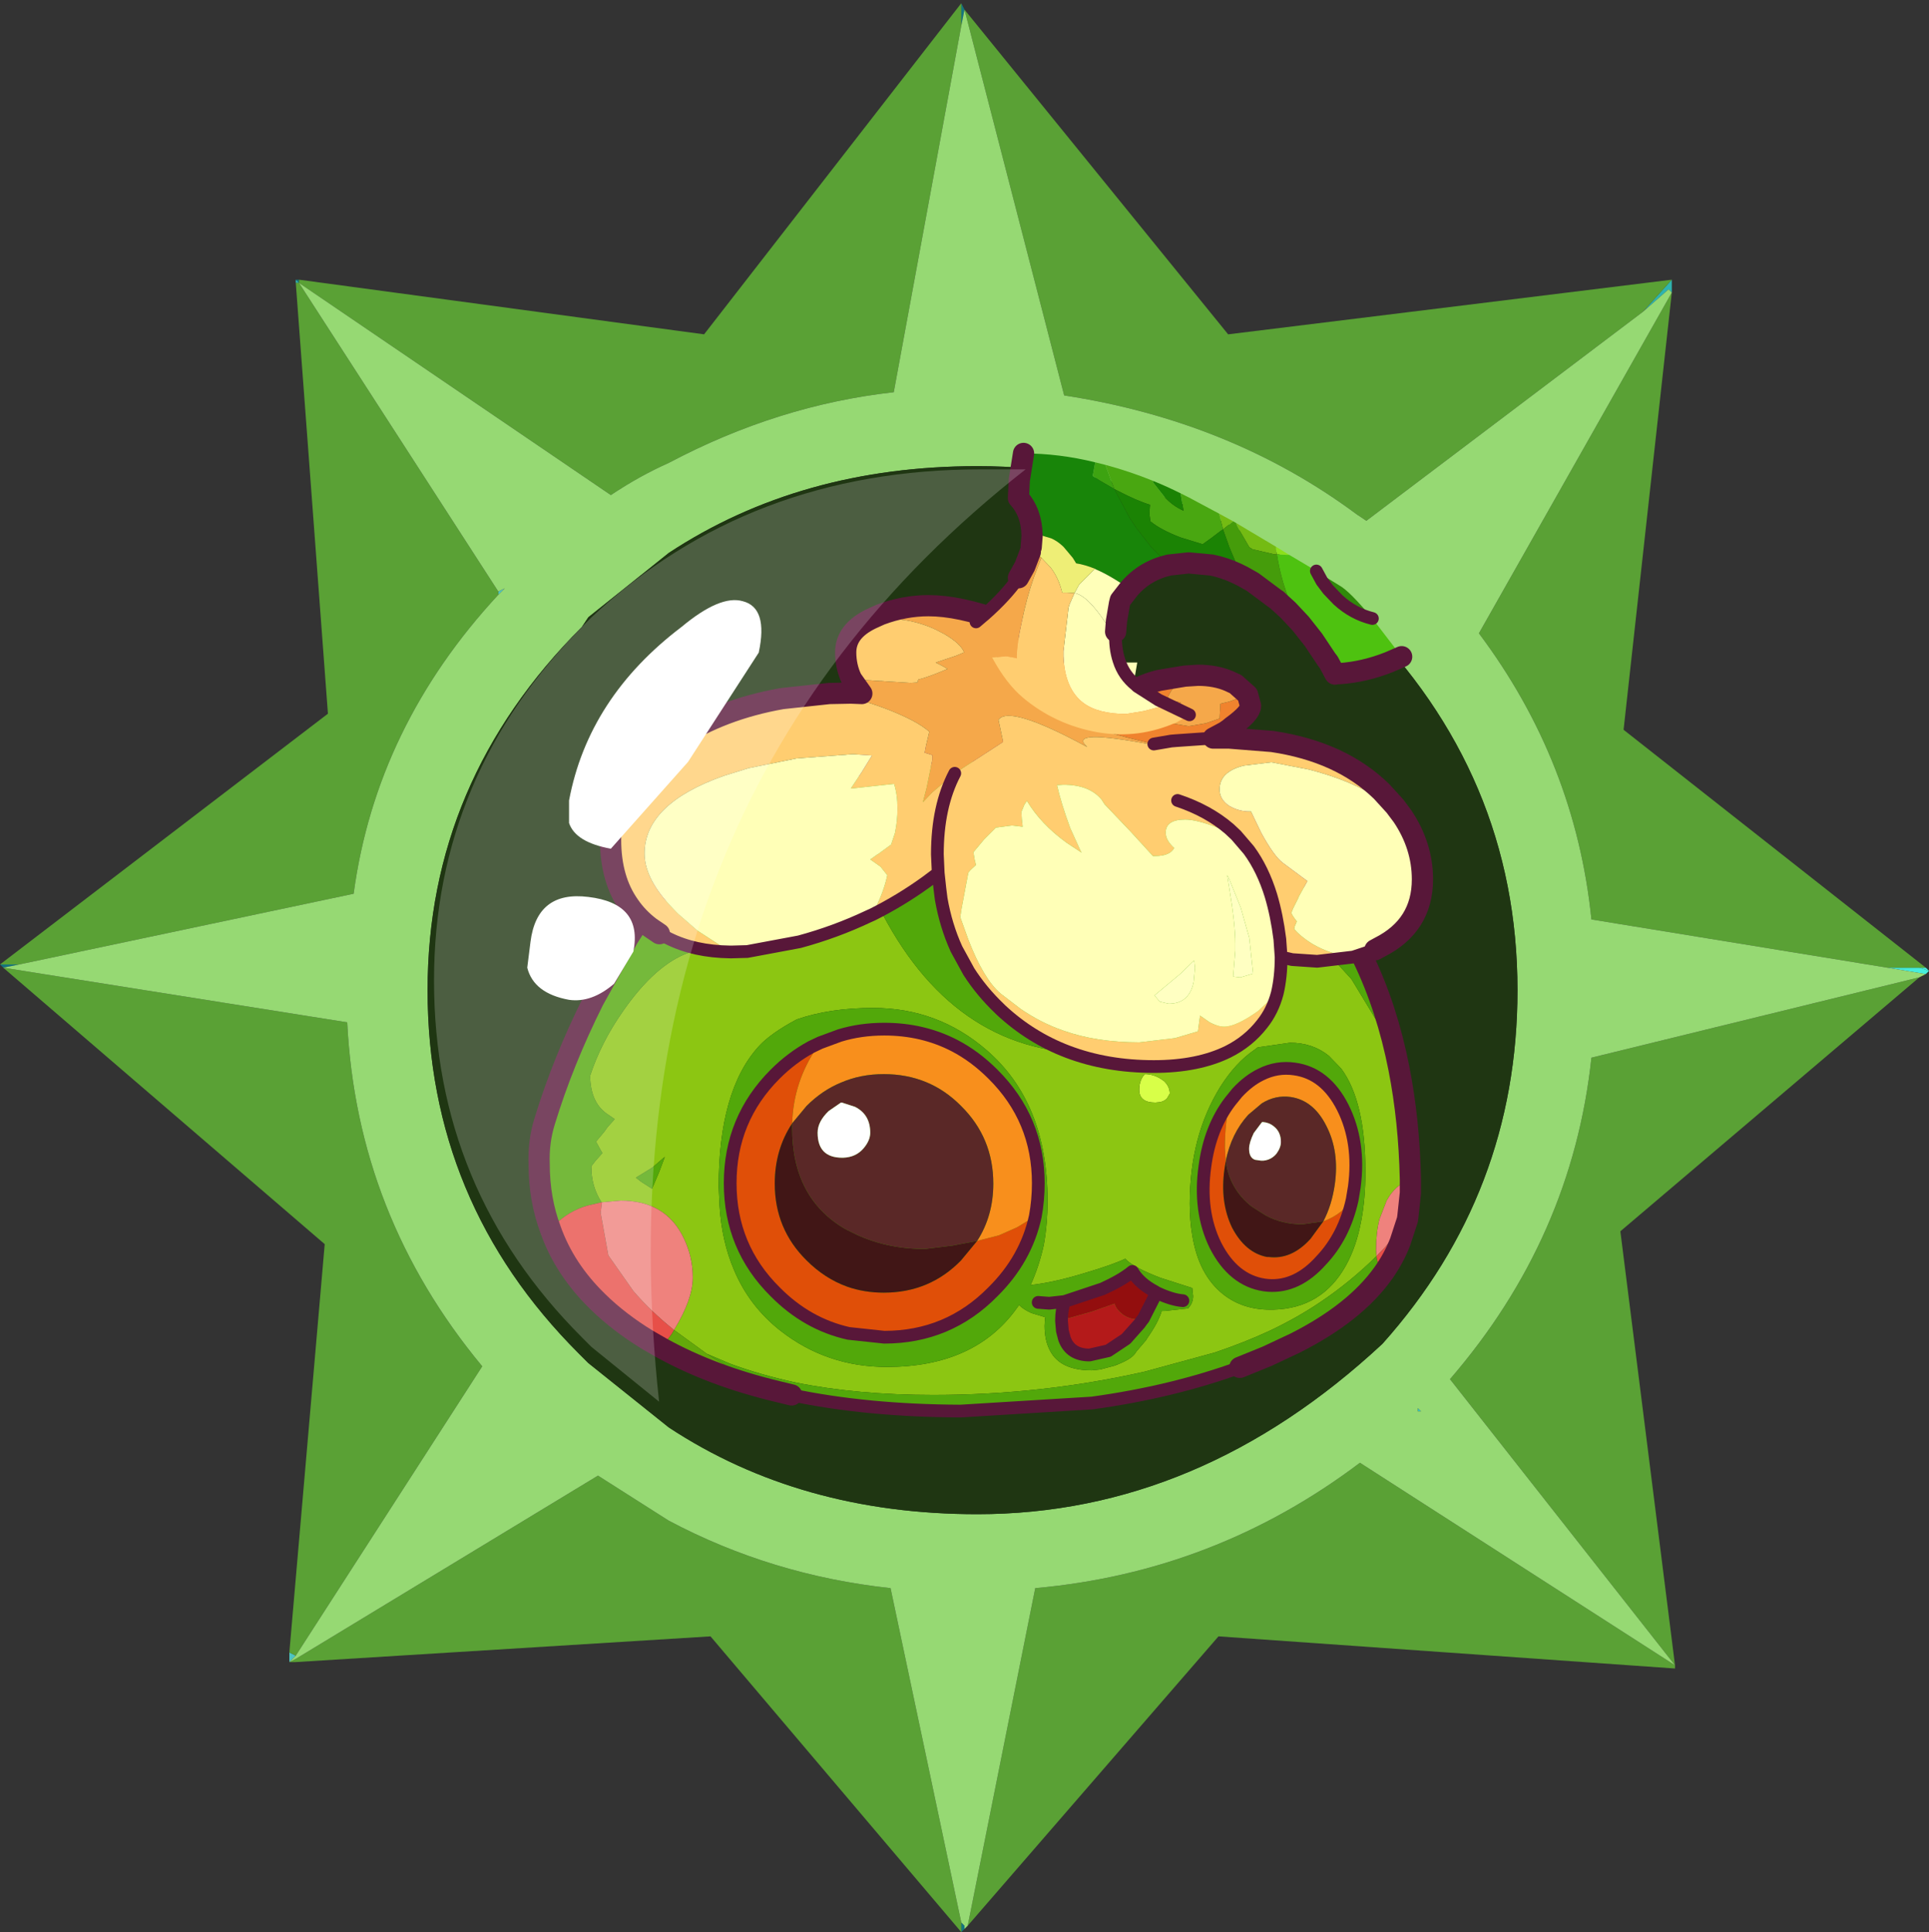 <?xml version="1.0" encoding="UTF-8" standalone="no"?>
<svg xmlns:ffdec="https://www.free-decompiler.com/flash" xmlns:xlink="http://www.w3.org/1999/xlink" ffdec:objectType="frame" height="30.05px" width="30.0px" xmlns="http://www.w3.org/2000/svg">
  <rect width="100%" height="100%" fill="#333333" stroke="none"/>
  <g transform="matrix(1.0, 0.0, 0.0, 1.0, 0.0, 0.0)">
    <use ffdec:characterId="1" height="30.0" transform="matrix(1.0, 0.0, 0.0, 1.0, 0.0, 0.0)" width="30.0" xlink:href="#shape0"/>
    <use ffdec:characterId="10" height="30.0" transform="matrix(1.0, 0.0, 0.0, 1.0, 0.0, 0.05)" width="30.0" xlink:href="#sprite0"/>
  </g>
  <defs>
    <g id="shape0" transform="matrix(1.0, 0.0, 0.0, 1.0, 0.0, 0.0)">
      <path d="M0.0 0.0 L30.0 0.0 30.0 30.0 0.0 30.0 0.0 0.0" fill="#33cc66" fill-opacity="0.0" fill-rule="evenodd" stroke="none"/>
    </g>
    <g id="sprite0" transform="matrix(1.0, 0.0, 0.0, 1.0, 0.0, 0.0)">
      <use ffdec:characterId="2" height="30.0" transform="matrix(1.0, 0.0, 0.0, 1.0, 0.0, 0.0)" width="30.0" xlink:href="#shape1"/>
      <use ffdec:characterId="3" height="79.85" transform="matrix(0.132, 0.0, 0.0, 0.132, 8.22, 11.455)" width="105.15" xlink:href="#shape2"/>
      <use ffdec:characterId="4" height="37.8" transform="matrix(0.132, 0.0, 0.0, 0.132, 11.257, 15.857)" width="37.8" xlink:href="#shape3"/>
      <use ffdec:characterId="5" height="27.05" transform="matrix(0.132, 0.0, 0.0, 0.132, 18.614, 16.47)" width="19.5" xlink:href="#shape4"/>
      <use ffdec:characterId="6" height="11.35" transform="matrix(0.132, 0.0, 0.0, 0.132, 16.047, 19.625)" width="18.55" xlink:href="#shape5"/>
      <use ffdec:characterId="7" height="56.3" transform="matrix(0.132, 0.0, 0.0, 0.132, 9.331, 9.205)" width="98.15" xlink:href="#shape6"/>
      <use ffdec:characterId="8" height="34.35" transform="matrix(0.132, 0.0, 0.0, 0.132, 15.08, 6.837)" width="52.15" xlink:href="#shape7"/>
      <use ffdec:characterId="9" height="14.5" transform="matrix(1.0, 0.0, 0.0, 1.0, 6.75, 7.25)" width="9.2" xlink:href="#shape8"/>
    </g>
    <g id="shape1" transform="matrix(1.0, 0.0, 0.0, 1.0, 0.0, 0.0)">
      <path d="M26.0 4.5 L25.95 4.45 25.55 4.8 26.0 4.3 26.0 4.5 M29.95 15.0 L30.0 15.05 29.85 15.0 29.95 15.0" fill="url(#gradient0)" fill-rule="evenodd" stroke="none"/>
      <path d="M29.95 15.1 L29.35 15.0 29.85 15.0 30.0 15.05 29.95 15.1" fill="url(#gradient1)" fill-rule="evenodd" stroke="none"/>
      <path d="M14.95 29.85 L15.0 29.9 15.0 29.95 14.95 30.0 14.95 29.85 M22.05 21.9 L22.05 21.85 22.1 21.9 22.05 21.9" fill="url(#gradient2)" fill-rule="evenodd" stroke="none"/>
      <path d="M15.0 0.1 L14.95 0.35 14.95 0.0 15.0 0.1" fill="url(#gradient3)" fill-rule="evenodd" stroke="none"/>
      <path d="M4.65 4.3 L4.65 4.35 4.6 4.3 4.65 4.3" fill="url(#gradient4)" fill-rule="evenodd" stroke="none"/>
      <path d="M4.6 4.3 L4.65 4.35 4.6 4.35 4.6 4.3" fill="url(#gradient5)" fill-rule="evenodd" stroke="none"/>
      <path d="M7.75 9.15 L7.85 9.1 7.75 9.2 7.75 9.15 M4.6 25.7 L4.5 25.8 4.5 25.65 4.6 25.7" fill="#4dc4c2" fill-rule="evenodd" stroke="none"/>
      <path d="M0.3 14.95 L0.05 15.0 0.0 14.95 0.3 14.95" fill="url(#gradient6)" fill-rule="evenodd" stroke="none"/>
      <path d="M26.0 4.3 L25.55 4.8 21.25 8.05 21.1 7.95 Q19.15 6.5 16.55 6.1 L15.0 0.1 19.1 5.15 26.0 4.3 M14.95 0.35 L13.9 6.05 Q12.1 6.25 10.4 7.15 9.95 7.35 9.5 7.65 L4.65 4.35 7.75 9.15 7.75 9.2 Q5.85 11.25 5.5 13.85 L0.3 14.95 0.0 14.95 5.1 11.05 4.6 4.35 4.65 4.35 4.65 4.3 10.95 5.15 14.95 0.0 14.95 0.35 M0.05 15.0 L5.4 15.85 Q5.55 18.85 7.5 21.2 L4.6 25.7 4.5 25.65 5.05 19.3 0.05 15.0 M4.5 25.8 L4.6 25.75 9.3 22.9 10.4 23.6 Q12.0 24.45 13.85 24.65 L14.95 29.85 14.95 30.0 11.05 25.4 4.6 25.8 4.5 25.8 M15.05 29.9 L16.1 24.65 Q18.9 24.4 21.15 22.7 L26.05 25.85 22.55 21.4 Q24.45 19.2 24.75 16.4 L29.85 15.15 25.2 19.1 26.05 25.85 26.05 25.9 18.95 25.4 15.05 29.9 M29.35 15.0 L24.75 14.25 Q24.5 11.8 23.0 9.8 L26.0 4.5 25.25 11.3 29.95 15.0 29.85 15.0 29.35 15.0" fill="#5aa135" fill-rule="evenodd" stroke="none"/>
      <path d="M25.55 4.8 L25.95 4.45 26.0 4.5 23.0 9.8 Q24.5 11.8 24.75 14.25 L29.35 15.0 29.95 15.1 29.85 15.15 24.75 16.4 Q24.45 19.2 22.55 21.4 L26.05 25.85 21.15 22.7 Q18.9 24.4 16.1 24.65 L15.05 29.9 15.0 29.95 15.0 29.9 14.95 29.85 13.85 24.65 Q12.0 24.45 10.4 23.6 L9.3 22.9 4.6 25.75 4.5 25.8 4.6 25.7 7.5 21.2 Q5.55 18.85 5.4 15.85 L0.05 15.0 0.3 14.95 5.5 13.85 Q5.85 11.25 7.75 9.2 L7.85 9.1 7.75 9.15 4.65 4.35 9.5 7.65 Q9.95 7.35 10.4 7.15 12.1 6.25 13.9 6.05 L14.95 0.35 15.0 0.1 16.55 6.1 Q19.15 6.5 21.1 7.95 L21.25 8.05 25.55 4.8 M22.05 21.9 L22.1 21.9 22.05 21.85 22.05 21.9 M23.6 15.35 Q23.6 12.0 21.15 9.55 18.6 7.2 15.2 7.2 12.45 7.2 10.4 8.55 L9.15 9.55 9.05 9.7 Q6.65 12.1 6.65 15.35 6.65 18.65 9.0 21.0 L9.15 21.15 10.4 22.15 Q12.45 23.5 15.2 23.5 18.65 23.5 21.5 20.85 23.6 18.5 23.6 15.35" fill="#96d973" fill-rule="evenodd" stroke="none"/>
      <path d="M23.6 15.35 Q23.6 18.5 21.5 20.85 18.65 23.5 15.2 23.5 12.45 23.5 10.4 22.15 L9.15 21.15 9.0 21.0 Q6.65 18.65 6.65 15.35 6.65 12.1 9.05 9.7 L9.15 9.55 10.4 8.55 Q12.45 7.2 15.2 7.2 18.6 7.2 21.15 9.55 23.6 12.0 23.6 15.35" fill="#1f3612" fill-rule="evenodd" stroke="none"/>
    </g>
    <linearGradient gradientTransform="matrix(0.005, 0.0, 0.0, 0.006, 25.8, 9.55)" gradientUnits="userSpaceOnUse" id="gradient0" spreadMethod="pad" x1="-819.2" x2="819.2">
      <stop offset="0.0" stop-color="#14737c"/>
      <stop offset="1.0" stop-color="#48f2e0"/>
    </linearGradient>
    <linearGradient gradientTransform="matrix(0.005, 0.0, 0.0, 0.007, 26.05, 20.35)" gradientUnits="userSpaceOnUse" id="gradient1" spreadMethod="pad" x1="-819.2" x2="819.2">
      <stop offset="0.0" stop-color="#14737c"/>
      <stop offset="1.0" stop-color="#48f2e0"/>
    </linearGradient>
    <linearGradient gradientTransform="matrix(0.007, 0.0, 0.0, 0.005, 20.45, 25.9)" gradientUnits="userSpaceOnUse" id="gradient2" spreadMethod="pad" x1="-819.2" x2="819.2">
      <stop offset="0.0" stop-color="#14737c"/>
      <stop offset="1.0" stop-color="#48f2e0"/>
    </linearGradient>
    <linearGradient gradientTransform="matrix(0.007, 0.0, 0.0, 0.005, 20.45, 4.2)" gradientUnits="userSpaceOnUse" id="gradient3" spreadMethod="pad" x1="-819.2" x2="819.2">
      <stop offset="0.0" stop-color="#14737c"/>
      <stop offset="1.0" stop-color="#48f2e0"/>
    </linearGradient>
    <linearGradient gradientTransform="matrix(0.006, 0.0, 0.0, 0.005, 9.7, 4.15)" gradientUnits="userSpaceOnUse" id="gradient4" spreadMethod="pad" x1="-819.2" x2="819.2">
      <stop offset="0.0" stop-color="#14737c"/>
      <stop offset="1.0" stop-color="#48f2e0"/>
    </linearGradient>
    <linearGradient gradientTransform="matrix(0.005, 0.0, 0.0, 0.006, 4.25, 9.55)" gradientUnits="userSpaceOnUse" id="gradient5" spreadMethod="pad" x1="-819.2" x2="819.2">
      <stop offset="0.0" stop-color="#14737c"/>
      <stop offset="1.0" stop-color="#48f2e0"/>
    </linearGradient>
    <linearGradient gradientTransform="matrix(0.005, 0.0, 0.0, 0.006, 4.05, 20.25)" gradientUnits="userSpaceOnUse" id="gradient6" spreadMethod="pad" x1="-819.2" x2="819.2">
      <stop offset="0.0" stop-color="#14737c"/>
      <stop offset="1.0" stop-color="#48f2e0"/>
    </linearGradient>
    <g id="shape2" transform="matrix(1.0, 0.0, 0.0, 1.0, 52.55, 40.15)">
      <path d="M19.85 -0.5 L20.05 -0.75 Q21.0 -0.75 21.85 -0.25 L22.3 0.05 Q23.0 0.7 23.0 1.55 L22.65 2.15 Q22.3 2.45 21.85 2.55 L21.3 2.6 Q19.4 2.6 19.4 1.1 19.4 0.15 19.85 -0.5" fill="#d8ff48" fill-rule="evenodd" stroke="none"/>
      <path d="M19.85 -0.5 Q19.4 0.15 19.4 1.1 19.4 2.6 21.3 2.6 L21.85 2.55 Q22.3 2.45 22.65 2.15 L23.0 1.55 Q23.0 0.7 22.3 0.05 L21.85 -0.25 Q21.0 -0.75 20.05 -0.75 L19.85 -0.5 M-43.95 14.35 Q-45.15 12.5 -45.15 10.2 L-45.15 10.1 -44.65 9.45 -43.85 8.55 -44.0 8.3 -44.6 7.2 -43.6 6.0 -43.25 5.5 -42.4 4.55 -43.35 3.9 Q-45.25 2.55 -45.3 -0.55 -44.0 -4.5 -41.4 -8.2 -37.6 -13.65 -33.7 -15.05 L-30.15 -14.8 Q-22.75 -14.8 -15.35 -18.5 -13.05 -19.65 -11.4 -20.7 -2.7 -3.2 13.75 -3.2 18.9 -3.2 22.95 -4.3 28.8 -5.9 32.3 -9.75 35.35 -13.1 35.85 -16.8 L38.55 -15.8 Q40.25 -15.2 41.7 -14.9 L44.4 -11.95 47.55 -6.75 50.0 -1.4 Q51.2 4.7 51.35 11.65 49.55 12.3 48.55 14.15 L47.7 16.35 Q47.3 17.95 47.3 19.95 L47.35 20.7 Q44.25 23.75 40.75 26.1 38.1 27.9 34.85 29.45 31.85 30.85 28.3 32.05 L20.05 34.3 Q7.9 37.05 -4.85 37.05 -13.8 37.05 -21.0 35.6 -25.2 34.7 -28.85 33.35 L-31.55 32.2 -35.4 29.4 -35.35 29.3 Q-33.2 25.75 -33.2 23.25 L-33.2 23.15 Q-33.2 20.8 -34.25 18.6 -36.35 14.15 -41.7 14.15 L-43.9 14.35 -43.95 14.35 M33.35 -3.9 L32.95 -3.6 Q30.75 -2.1 28.95 0.75 25.35 6.55 25.35 14.5 25.35 16.5 25.65 18.25 26.4 22.9 29.3 25.2 31.6 27.0 34.8 27.0 L35.2 27.0 Q40.95 26.85 43.75 21.8 45.0 19.55 45.55 16.55 46.05 13.95 46.05 10.75 46.05 2.45 43.2 -1.4 L41.75 -2.9 Q39.85 -4.45 37.15 -4.45 L33.35 -3.9 M17.0 33.4 L17.35 33.25 Q18.7 32.65 19.05 31.95 L20.2 30.6 20.35 30.35 Q21.65 28.5 22.05 27.15 L22.4 27.15 25.2 26.85 25.2 26.8 Q25.75 26.2 25.75 25.4 L25.65 24.45 21.9 23.25 Q18.9 22.1 17.9 21.15 L17.75 21.0 Q16.3 21.7 13.1 22.65 9.35 23.8 6.6 24.1 7.6 21.9 8.15 19.4 8.6 16.95 8.6 14.15 8.6 2.65 1.45 -3.55 -4.3 -8.55 -11.95 -8.55 -17.05 -8.55 -20.95 -7.2 -24.05 -5.55 -25.45 -4.0 -30.15 1.2 -30.15 12.5 L-30.05 14.7 Q-29.8 18.9 -28.35 22.3 -26.55 26.6 -22.85 29.5 -17.4 33.75 -10.35 33.75 -0.1 33.75 4.85 27.0 L5.25 26.45 Q5.7 26.95 6.7 27.4 L8.35 27.9 8.3 28.0 8.25 28.9 Q8.25 30.65 8.9 31.85 10.1 34.15 13.8 34.15 L14.8 34.05 16.5 33.6 17.0 33.4 M-36.85 9.3 L-37.95 10.25 -39.9 11.45 -39.25 11.95 -38.0 12.75 -37.15 10.75 -36.7 9.55 -36.5 9.0 -36.85 9.3" fill="#8cc612" fill-rule="evenodd" stroke="none"/>
      <path d="M50.0 -1.4 L47.55 -6.75 44.4 -11.95 41.7 -14.9 Q40.25 -15.2 38.55 -15.8 L35.85 -16.8 Q35.35 -13.1 32.3 -9.75 28.8 -5.9 22.95 -4.3 18.9 -3.2 13.75 -3.2 -2.7 -3.2 -11.4 -20.7 -13.05 -19.65 -15.35 -18.5 -22.75 -14.8 -30.15 -14.8 L-33.7 -15.05 Q-37.6 -13.65 -41.4 -8.2 -44.0 -4.5 -45.3 -0.55 -45.25 2.55 -43.35 3.9 L-42.4 4.55 -43.25 5.5 -43.6 6.0 -44.6 7.2 -44.0 8.3 -43.85 8.55 -44.65 9.45 -45.15 10.1 -45.15 10.2 Q-45.15 12.5 -43.95 14.35 L-45.65 14.75 Q-47.85 15.4 -49.45 17.0 L-49.95 17.6 Q-51.3 14.0 -51.3 9.85 -51.4 7.2 -50.65 4.8 -48.5 -2.25 -44.9 -9.45 L-40.85 -16.75 Q-32.95 -29.45 -22.8 -34.95 L-17.15 -36.35 Q-12.1 -37.6 -2.0 -38.65 8.05 -39.7 17.4 -36.55 26.75 -33.4 30.9 -31.1 39.1 -25.6 43.45 -18.65 L45.4 -15.15 45.75 -14.45 Q48.6 -8.55 50.0 -1.4 M-31.55 32.2 L-28.85 33.35 Q-25.2 34.7 -21.0 35.6 -13.8 37.05 -4.85 37.05 7.9 37.05 20.05 34.3 L28.3 32.05 Q31.85 30.85 34.85 29.45 38.1 27.9 40.75 26.1 44.25 23.75 47.35 20.7 47.5 21.8 48.15 22.7 44.8 27.4 37.75 30.95 L34.45 32.5 31.25 33.8 Q23.3 36.7 13.85 38.0 L-1.65 38.95 Q-12.75 38.9 -21.55 37.05 L-23.2 36.65 Q-27.85 34.55 -31.55 32.2 M33.35 -3.9 L37.15 -4.45 Q39.85 -4.45 41.75 -2.9 L43.2 -1.4 Q46.05 2.45 46.05 10.75 46.05 13.95 45.55 16.55 45.0 19.55 43.75 21.8 40.95 26.85 35.2 27.0 L34.8 27.0 Q31.6 27.0 29.3 25.2 26.4 22.9 25.65 18.25 25.35 16.5 25.35 14.5 25.35 6.55 28.95 0.75 30.75 -2.1 32.95 -3.6 L33.35 -3.9 M16.5 33.6 L14.8 34.05 13.8 34.15 Q10.1 34.15 8.9 31.85 8.25 30.65 8.25 28.9 L8.3 28.0 8.35 27.9 6.7 27.4 Q5.7 26.95 5.25 26.45 L4.85 27.0 Q-0.1 33.75 -10.35 33.75 -17.4 33.75 -22.85 29.5 -26.55 26.6 -28.35 22.3 -29.8 18.9 -30.05 14.7 L-30.15 12.5 Q-30.15 1.2 -25.45 -4.0 -24.05 -5.55 -20.95 -7.2 -17.05 -8.55 -11.95 -8.55 -4.3 -8.55 1.45 -3.55 8.6 2.65 8.6 14.15 8.6 16.95 8.15 19.4 7.6 21.9 6.6 24.1 9.35 23.8 13.1 22.65 16.3 21.7 17.75 21.0 L17.9 21.15 Q18.9 22.1 21.9 23.25 L25.65 24.45 25.75 25.4 Q25.75 26.2 25.2 26.8 L25.2 26.85 22.4 27.15 22.05 27.15 Q21.65 28.5 20.35 30.35 L20.2 30.6 19.05 31.95 Q18.7 32.65 17.35 33.25 L17.0 33.4 16.7 33.5 16.5 33.6 M-36.85 9.3 L-36.5 9.0 -36.7 9.55 -37.15 10.75 -38.0 12.75 -39.25 11.95 -39.9 11.45 -37.95 10.25 -36.85 9.3" fill="#52a80a" fill-rule="evenodd" stroke="none"/>
      <path d="M-49.95 17.6 L-49.45 17.0 Q-47.85 15.4 -45.65 14.75 L-43.95 14.35 -43.9 14.35 -44.05 15.6 -43.15 20.6 -40.2 24.8 Q-38.15 27.2 -35.4 29.4 L-35.7 29.9 -36.9 31.5 -38.55 30.55 Q-41.9 28.5 -44.4 26.05 -48.3 22.25 -49.95 17.6 M47.35 20.7 L48.4 19.6 51.0 16.4 50.15 19.0 Q49.4 20.95 48.15 22.7 47.5 21.8 47.35 20.7" fill="#e74f48" fill-rule="evenodd" stroke="none"/>
      <path d="M-43.9 14.35 L-41.7 14.15 Q-36.35 14.15 -34.25 18.6 -33.2 20.8 -33.2 23.15 L-33.2 23.25 Q-33.2 25.75 -35.35 29.3 L-35.4 29.4 Q-38.15 27.2 -40.2 24.8 L-43.15 20.6 -44.05 15.6 -43.9 14.35 M47.35 20.7 L47.3 19.95 Q47.3 17.95 47.7 16.35 L48.55 14.15 Q49.55 12.3 51.35 11.65 L51.35 13.25 51.05 16.05 51.0 16.4 48.4 19.6 47.35 20.7" fill="#ef827d" fill-rule="evenodd" stroke="none"/>
      <path d="M-35.4 29.4 L-31.55 32.2 Q-27.85 34.55 -23.2 36.65 -30.95 34.8 -36.9 31.5 L-35.7 29.9 -35.4 29.4" fill="#63a80a" fill-rule="evenodd" stroke="none"/>
      <path d="M50.0 -1.4 Q48.6 -8.55 45.75 -14.45 L45.4 -15.15 43.45 -18.65 Q39.1 -25.6 30.9 -31.1 26.75 -33.4 17.4 -36.55 8.05 -39.7 -2.0 -38.65 -12.1 -37.6 -17.15 -36.35 L-22.8 -34.95 Q-32.95 -29.45 -40.85 -16.75 L-44.9 -9.45 Q-48.5 -2.25 -50.65 4.8 -51.4 7.2 -51.3 9.85 -51.3 14.0 -49.95 17.6 -48.3 22.25 -44.4 26.05 -41.9 28.5 -38.55 30.55 L-36.9 31.5 Q-30.95 34.8 -23.2 36.65 L-21.55 37.05 M51.35 11.65 Q51.2 4.7 50.0 -1.4 M51.0 16.4 L51.05 16.05 51.35 13.25 51.35 11.65 M48.15 22.7 Q49.4 20.95 50.15 19.0 L51.0 16.4 M31.25 33.8 L34.45 32.5 37.75 30.95 Q44.8 27.4 48.15 22.7" fill="none" stroke="#581739" stroke-linecap="round" stroke-linejoin="round" stroke-width="2.5"/>
      <path d="M-21.55 37.05 Q-12.75 38.9 -1.65 38.95 L13.85 38.0 Q23.3 36.7 31.25 33.8" fill="none" stroke="#581739" stroke-linecap="round" stroke-linejoin="round" stroke-width="1.5"/>
    </g>
    <g id="shape3" transform="matrix(1.0, 0.0, 0.0, 1.0, 18.9, 18.9)">
      <path d="M-7.55 -16.55 L-5.25 -17.4 Q-2.8 -18.15 0.0 -18.15 4.55 -18.15 8.3 -16.2 10.7 -14.95 12.8 -12.85 18.15 -7.55 18.15 0.0 18.15 2.0 17.8 3.9 L15.65 5.2 13.5 6.15 10.95 6.8 Q12.85 3.85 12.85 0.05 12.85 -5.35 9.05 -9.1 5.35 -12.85 -0.05 -12.85 -2.8 -12.85 -5.1 -11.85 -7.3 -10.95 -9.15 -9.1 L-10.85 -7.05 Q-10.7 -11.95 -7.9 -16.05 L-7.55 -16.55" fill="#f88f1c" fill-rule="evenodd" stroke="none"/>
      <path d="M-7.55 -16.55 L-7.9 -16.05 Q-10.7 -11.95 -10.85 -7.05 -12.9 -3.95 -12.9 0.05 -12.9 5.4 -9.15 9.1 -7.0 11.25 -4.35 12.2 -2.35 12.9 -0.05 12.9 5.35 12.9 9.05 9.1 L10.95 6.8 13.5 6.15 15.65 5.2 17.8 3.9 Q16.7 8.95 12.8 12.8 7.55 18.15 0.0 18.15 L-4.2 17.7 Q-9.1 16.6 -12.85 12.8 -18.15 7.55 -18.15 0.0 -18.15 -7.55 -12.85 -12.85 -10.9 -14.8 -8.6 -16.05 L-7.55 -16.55" fill="#e04f08" fill-rule="evenodd" stroke="none"/>
      <path d="M-10.85 -7.05 L-9.15 -9.1 Q-7.3 -10.95 -5.1 -11.85 -2.8 -12.85 -0.05 -12.85 5.35 -12.85 9.05 -9.1 12.85 -5.35 12.85 0.05 12.85 3.85 10.95 6.8 L8.05 7.35 4.8 7.75 Q0.05 7.75 -3.8 5.8 L-4.6 5.4 Q-10.85 1.75 -10.85 -6.5 L-10.85 -7.05 M-5.0 -9.5 L-5.1 -9.5 -6.55 -8.5 Q-7.85 -7.25 -7.85 -5.95 -7.85 -3.0 -4.95 -3.0 L-4.85 -3.0 Q-3.3 -3.05 -2.4 -4.15 -1.65 -5.05 -1.65 -5.95 -1.65 -8.1 -3.45 -9.0 L-5.0 -9.5" fill="#5a2827" fill-rule="evenodd" stroke="none"/>
      <path d="M-10.85 -7.05 L-10.85 -6.5 Q-10.85 1.75 -4.6 5.4 L-3.8 5.8 Q0.05 7.75 4.8 7.75 L8.05 7.35 10.95 6.8 9.05 9.1 Q5.35 12.9 -0.05 12.9 -2.35 12.9 -4.35 12.2 -7.0 11.25 -9.15 9.1 -12.9 5.4 -12.9 0.05 -12.9 -3.95 -10.85 -7.05" fill="#411616" fill-rule="evenodd" stroke="none"/>
      <path d="M-5.0 -9.5 L-3.45 -9.0 Q-1.65 -8.1 -1.65 -5.95 -1.65 -5.05 -2.4 -4.15 -3.3 -3.05 -4.85 -3.0 L-4.95 -3.0 Q-7.85 -3.0 -7.85 -5.95 -7.85 -7.25 -6.55 -8.5 L-5.1 -9.5 -5.0 -9.5" fill="#ffffff" fill-rule="evenodd" stroke="none"/>
      <path d="M17.8 3.9 Q18.15 2.0 18.15 0.0 18.15 -7.55 12.8 -12.85 10.7 -14.95 8.3 -16.2 4.55 -18.15 0.0 -18.15 -2.8 -18.15 -5.25 -17.4 L-7.55 -16.55 -8.6 -16.05 Q-10.9 -14.8 -12.85 -12.85 -18.15 -7.55 -18.15 0.0 -18.15 7.55 -12.85 12.8 -9.1 16.6 -4.2 17.7 L0.0 18.15 Q7.55 18.15 12.8 12.8 16.7 8.95 17.8 3.9 Z" fill="none" stroke="#581739" stroke-linecap="round" stroke-linejoin="round" stroke-width="1.5"/>
    </g>
    <g id="shape4" transform="matrix(1.0, 0.0, 0.0, 1.0, 9.75, 13.5)">
      <path d="M-5.85 -8.85 L-5.0 -9.9 Q-3.65 -11.35 -2.2 -12.05 -0.3 -13.0 1.75 -12.7 5.4 -12.2 7.45 -8.15 9.5 -4.05 8.8 1.2 L8.55 2.7 7.3 4.05 Q6.3 4.85 5.15 5.25 6.15 3.35 6.5 0.9 7.05 -3.0 5.5 -6.0 4.0 -9.0 1.3 -9.4 -0.5 -9.65 -2.1 -8.65 L-3.7 -7.3 Q-5.7 -5.1 -6.35 -1.85 L-6.45 -3.4 Q-6.45 -6.45 -5.85 -8.85" fill="#f88f1c" fill-rule="evenodd" stroke="none"/>
      <path d="M-6.35 -1.85 Q-5.7 -5.1 -3.7 -7.3 L-2.1 -8.65 Q-0.5 -9.65 1.3 -9.4 4.0 -9.0 5.5 -6.0 7.05 -3.0 6.5 0.9 6.15 3.35 5.15 5.25 L2.7 5.6 Q0.3 5.6 -1.65 4.55 L-3.3 3.5 Q-5.9 1.45 -6.35 -1.85 M-2.15 -6.35 L-3.05 -5.15 Q-3.6 -4.0 -3.6 -3.3 -3.6 -2.25 -2.9 -2.0 L-2.2 -1.9 -1.9 -1.9 Q-0.95 -2.0 -0.35 -2.75 0.15 -3.45 0.15 -4.1 0.15 -5.3 -0.7 -5.95 -1.25 -6.4 -2.0 -6.45 L-2.05 -6.45 -2.15 -6.35" fill="#5a2827" fill-rule="evenodd" stroke="none"/>
      <path d="M-5.85 -8.85 Q-6.45 -6.45 -6.45 -3.4 L-6.35 -1.85 -6.5 -0.9 Q-7.05 3.0 -5.6 6.0 -4.05 8.95 -1.5 9.45 L-1.3 9.45 Q1.4 9.8 3.65 7.3 L5.15 5.25 Q6.3 4.85 7.3 4.05 L8.55 2.7 Q7.6 7.0 4.9 9.85 2.05 13.05 -1.35 12.8 L-1.8 12.75 Q-5.45 12.2 -7.55 8.1 -9.55 4.05 -8.8 -1.25 -8.2 -5.75 -5.85 -8.85" fill="#e04f08" fill-rule="evenodd" stroke="none"/>
      <path d="M5.15 5.25 L3.65 7.3 Q1.4 9.8 -1.3 9.45 L-1.5 9.45 Q-4.05 8.95 -5.6 6.0 -7.05 3.0 -6.5 -0.9 L-6.35 -1.85 Q-5.9 1.45 -3.3 3.5 L-1.65 4.55 Q0.3 5.6 2.7 5.6 L5.15 5.25" fill="#411616" fill-rule="evenodd" stroke="none"/>
      <path d="M-2.15 -6.35 L-2.05 -6.45 -2.0 -6.45 Q-1.25 -6.4 -0.7 -5.95 0.15 -5.3 0.15 -4.1 0.15 -3.45 -0.35 -2.75 -0.95 -2.0 -1.9 -1.9 L-2.2 -1.9 -2.9 -2.0 Q-3.6 -2.25 -3.6 -3.3 -3.6 -4.0 -3.05 -5.15 L-2.15 -6.35" fill="#ffffff" fill-rule="evenodd" stroke="none"/>
      <path d="M8.55 2.7 L8.8 1.2 Q9.5 -4.05 7.45 -8.15 5.4 -12.2 1.75 -12.7 -0.3 -13.0 -2.2 -12.05 -3.65 -11.35 -5.0 -9.9 L-5.85 -8.85 Q-8.2 -5.75 -8.8 -1.25 -9.55 4.05 -7.55 8.1 -5.45 12.2 -1.8 12.75 L-1.35 12.8 Q2.05 13.05 4.9 9.85 7.6 7.0 8.55 2.7 Z" fill="none" stroke="#581739" stroke-linecap="round" stroke-linejoin="round" stroke-width="1.5"/>
    </g>
    <g id="shape5" transform="matrix(1.0, 0.0, 0.0, 1.0, -6.8, -21.8)">
      <path d="M10.65 26.1 L15.15 24.6 Q17.45 23.55 18.65 22.55 19.45 23.95 21.35 24.95 L21.5 25.05 19.95 28.1 19.3 28.2 Q18.2 28.2 17.35 27.5 16.7 26.95 16.55 26.35 L13.85 27.3 10.3 28.3 Q10.3 27.1 10.65 26.1" fill="#930e0e" fill-rule="evenodd" stroke="none"/>
      <path d="M19.95 28.1 L19.75 28.35 19.5 28.7 17.9 30.5 15.8 31.9 13.6 32.4 Q11.35 32.4 10.65 30.5 L10.4 29.55 10.3 28.4 10.3 28.3 13.85 27.3 16.55 26.35 Q16.7 26.95 17.35 27.5 18.2 28.2 19.3 28.2 L19.95 28.1" fill="#b41a1a" fill-rule="evenodd" stroke="none"/>
      <path d="M10.65 26.1 L15.15 24.6 Q17.45 23.55 18.65 22.55 19.45 23.95 21.35 24.95 L21.5 25.05 Q23.3 25.9 24.6 26.0 M10.3 28.3 L10.3 28.4 10.4 29.55 10.65 30.5 Q11.35 32.4 13.6 32.4 L15.8 31.9 17.9 30.5 19.5 28.7 19.75 28.35 19.95 28.1 21.5 25.05 M10.3 28.3 Q10.3 27.1 10.65 26.1 L8.85 26.3 7.55 26.2" fill="none" stroke="#581739" stroke-linecap="round" stroke-linejoin="round" stroke-width="1.5"/>
    </g>
    <g id="shape6" transform="matrix(1.0, 0.0, 0.0, 1.0, 49.05, 28.4)">
      <path d="M3.85 -27.1 L4.85 -27.1 4.85 -26.0 3.75 -26.55 3.85 -27.1" fill="#eeee76" fill-rule="evenodd" stroke="none"/>
      <path d="M11.85 -20.45 L14.25 -20.45 13.9 -18.4 13.8 -18.5 11.85 -20.45" fill="#ffffb9" fill-rule="evenodd" stroke="none"/>
      <path d="M12.05 -18.15 L13.85 -17.15 Q15.05 -17.9 16.85 -18.35 L19.85 -18.85 Q18.3 -17.5 17.85 -16.35 18.1 -16.05 18.85 -15.85 L19.4 -15.75 18.8 -14.95 18.0 -13.4 18.5 -13.25 20.3 -12.95 22.35 -13.3 23.95 -13.85 24.05 -15.6 25.1 -15.85 26.6 -16.4 27.25 -16.65 27.6 -15.35 Q27.6 -14.5 25.4 -12.9 L25.1 -12.65 24.6 -12.3 23.2 -11.55 18.85 -11.25 18.25 -11.2 16.2 -10.85 15.6 -11.0 Q-5.1 -15.7 -1.95 -24.65 -1.7 -23.8 -1.35 -24.05 -0.85 -24.5 2.1 -23.2 L6.65 -20.95 12.05 -18.15" fill="#f0832e" fill-rule="evenodd" stroke="none"/>
      <path d="M2.1 -23.2 Q-0.85 -24.5 -1.35 -24.05 -1.7 -23.8 -1.95 -24.65 -5.1 -15.7 15.6 -11.0 L16.1 -10.75 Q5.9 -12.7 8.35 -10.5 -0.85 -15.5 -2.1 -13.7 L-1.55 -11.1 -7.25 -7.4 -9.9 -5.15 -11.0 -4.0 -10.55 -5.75 -9.9 -8.95 -9.9 -9.55 -10.7 -9.8 -10.8 -9.8 -10.65 -10.6 -10.25 -12.3 Q-11.7 -13.6 -15.35 -15.0 -18.75 -16.3 -22.05 -16.8 L-19.5 -16.85 -18.2 -16.8 -19.4 -18.5 -18.9 -18.45 -12.45 -18.05 -11.65 -18.1 -11.55 -18.45 Q-10.45 -18.7 -8.1 -19.7 L-8.8 -20.1 -9.5 -20.45 -7.1 -21.25 -6.15 -21.65 Q-6.55 -22.7 -8.55 -23.85 L-8.85 -24.0 Q-11.85 -25.65 -15.7 -25.65 L-17.1 -25.6 -16.0 -26.1 Q-13.2 -27.15 -10.35 -27.15 -6.75 -27.15 -1.8 -25.35 0.0 -24.7 1.25 -24.05 L1.6 -23.9 1.9 -23.75 2.35 -23.5 2.25 -23.3 2.1 -23.2 M27.25 -16.65 L26.6 -16.4 25.1 -15.85 24.05 -15.6 23.95 -13.85 22.35 -13.3 20.3 -12.95 18.5 -13.25 18.0 -13.4 18.8 -14.95 19.4 -15.75 18.85 -15.85 Q18.1 -16.05 17.85 -16.35 18.3 -17.5 19.85 -18.85 L21.4 -18.95 Q23.5 -18.95 25.1 -18.25 L25.85 -17.9 27.25 -16.65" fill="#f5a84a" fill-rule="evenodd" stroke="none"/>
      <path d="M12.05 -18.15 L6.65 -20.95 2.1 -23.2 2.25 -23.3 2.35 -23.5 12.05 -18.15 M15.6 -11.0 L16.2 -10.85 18.25 -11.2 18.85 -11.25 23.2 -11.55 24.25 -11.55 25.1 -11.55 30.15 -11.15 Q38.25 -9.95 43.05 -5.25 L44.6 -3.55 45.5 -2.35 44.0 -3.5 43.7 -3.75 42.95 -4.3 Q39.55 -6.55 34.45 -7.85 L30.05 -8.7 26.8 -8.3 Q25.75 -8.05 25.1 -7.6 23.95 -6.85 23.95 -5.5 23.95 -4.3 25.1 -3.55 L25.2 -3.5 Q26.25 -2.9 27.5 -2.9 L27.65 -2.9 28.85 -0.4 Q30.35 2.35 31.4 3.15 L34.3 5.3 34.1 5.65 33.3 7.1 33.2 7.35 32.6 8.55 32.4 9.05 32.55 9.35 32.75 9.65 33.05 10.05 32.8 10.65 32.75 10.95 Q33.45 11.8 34.8 12.65 37.05 14.0 39.7 14.25 L35.45 14.75 32.5 14.55 31.2 14.25 31.05 12.15 Q30.7 9.35 30.0 7.0 29.05 3.9 27.4 1.65 L25.9 -0.1 25.1 -0.45 23.85 -0.95 Q21.25 -1.95 19.9 -1.95 17.6 -1.95 17.6 -0.4 17.6 0.5 18.6 1.4 18.1 2.35 16.35 2.35 L16.1 2.35 13.45 -0.55 10.4 -3.75 10.05 -4.3 Q8.6 -6.05 5.55 -6.05 L4.8 -6.0 Q5.25 -3.95 6.35 -0.95 L7.55 1.7 7.7 1.95 5.95 0.8 Q2.9 -1.4 1.25 -4.15 L0.95 -3.7 0.6 -2.85 0.65 -2.0 0.75 -1.1 -0.5 -1.25 -2.4 -1.0 -2.65 -0.75 -3.8 0.4 -5.05 1.9 -4.9 2.8 -4.75 3.4 -5.4 4.0 -5.65 4.3 -6.45 8.55 -6.6 9.55 -5.65 12.2 Q-3.85 16.85 -1.85 18.55 L0.5 20.35 Q2.9 22.0 5.5 22.9 9.4 24.3 14.5 24.3 L18.7 23.8 21.4 23.0 21.65 21.15 22.8 21.95 Q23.75 22.45 24.5 22.45 25.9 22.45 28.5 20.6 L30.75 18.5 Q30.2 20.6 28.95 22.15 27.35 24.2 24.95 25.4 21.4 27.15 16.2 27.15 10.65 27.15 6.05 25.4 1.7 23.75 -1.8 20.5 L-1.95 20.35 Q-4.1 18.3 -5.6 15.95 L-7.05 13.3 Q-8.3 10.55 -8.85 7.4 L-9.0 6.2 -9.2 4.35 -9.3 2.15 Q-9.3 -3.5 -7.25 -7.4 -9.3 -3.5 -9.3 2.15 L-9.2 4.35 -10.6 5.4 Q-13.65 7.6 -16.95 9.25 L-16.85 9.0 Q-15.6 6.6 -15.2 4.6 L-16.0 3.6 -17.2 2.75 -16.35 2.15 -16.25 2.1 -14.75 1.0 -14.3 -0.35 Q-14.0 -1.75 -14.0 -3.25 -14.0 -4.9 -14.4 -6.15 L-19.5 -5.6 -18.2 -7.55 -17.0 -9.5 -19.25 -9.65 -25.9 -9.15 -31.55 -8.0 -34.45 -7.1 Q-43.8 -3.8 -43.8 2.05 -43.8 4.85 -40.95 8.0 L-40.1 8.9 -39.9 9.1 -39.85 9.15 -37.55 11.15 -33.7 13.65 Q-37.9 13.6 -41.0 12.05 L-42.05 11.5 -43.15 10.75 Q-44.6 9.65 -45.6 8.2 -47.8 5.1 -47.8 0.45 -47.8 -3.2 -45.65 -6.3 -43.7 -9.1 -40.0 -11.5 -34.7 -14.95 -27.6 -16.2 L-22.05 -16.8 Q-18.75 -16.3 -15.35 -15.0 -11.7 -13.6 -10.25 -12.3 L-10.65 -10.6 -10.8 -9.8 -10.7 -9.8 -9.9 -9.55 -9.9 -8.95 -10.55 -5.75 -11.0 -4.0 -9.9 -5.15 -7.25 -7.4 -1.55 -11.1 -2.1 -13.7 Q-0.85 -15.5 8.35 -10.5 5.9 -12.7 16.1 -10.75 L15.6 -11.0 M19.0 -4.2 Q22.6 -3.0 25.1 -0.85 L25.9 -0.1 25.1 -0.85 Q22.6 -3.0 19.0 -4.2 M-17.1 -25.6 L-15.7 -25.65 Q-11.85 -25.65 -8.85 -24.0 L-8.55 -23.85 Q-6.55 -22.7 -6.15 -21.65 L-7.1 -21.25 -9.5 -20.45 -8.8 -20.1 -8.1 -19.7 Q-10.45 -18.7 -11.55 -18.45 L-11.65 -18.1 -12.45 -18.05 -18.9 -18.45 -19.4 -18.5 Q-20.1 -19.95 -20.1 -21.65 -20.1 -24.15 -17.1 -25.6" fill="#ffcd70" fill-rule="evenodd" stroke="none"/>
      <path d="M30.75 18.5 L28.5 20.6 Q25.9 22.45 24.5 22.45 23.75 22.45 22.8 21.95 L21.65 21.15 21.4 23.0 18.7 23.8 14.5 24.3 Q9.4 24.3 5.5 22.9 2.9 22.0 0.5 20.35 L-1.85 18.55 Q-3.85 16.85 -5.65 12.2 L-6.6 9.55 -6.45 8.55 -5.65 4.3 -5.4 4.0 -4.75 3.4 -4.9 2.8 -5.05 1.9 -3.8 0.4 -2.65 -0.75 -2.4 -1.0 -0.5 -1.25 0.75 -1.1 0.65 -2.0 0.6 -2.85 0.95 -3.7 1.25 -4.15 Q2.9 -1.4 5.95 0.8 L7.7 1.95 7.55 1.7 6.35 -0.95 Q5.25 -3.95 4.8 -6.0 L5.55 -6.05 Q8.6 -6.05 10.05 -4.3 L10.4 -3.75 13.45 -0.55 16.1 2.35 16.35 2.35 Q18.1 2.35 18.6 1.4 17.6 0.5 17.6 -0.4 17.6 -1.95 19.9 -1.95 21.25 -1.95 23.85 -0.95 L25.1 -0.45 25.9 -0.1 27.4 1.65 Q29.05 3.9 30.0 7.0 30.7 9.35 31.05 12.15 L31.2 14.25 Q31.2 16.6 30.75 18.5 M39.7 14.25 Q37.05 14.0 34.8 12.65 33.45 11.8 32.75 10.95 L32.8 10.65 33.05 10.05 32.75 9.65 32.55 9.35 32.4 9.05 32.6 8.55 33.2 7.35 33.3 7.1 34.1 5.65 34.3 5.3 31.4 3.15 Q30.35 2.35 28.85 -0.4 L27.65 -2.9 27.5 -2.9 Q26.25 -2.9 25.2 -3.5 L25.1 -3.55 Q23.95 -4.3 23.95 -5.5 23.95 -6.85 25.1 -7.6 25.75 -8.05 26.8 -8.3 L30.05 -8.7 34.45 -7.85 Q39.55 -6.55 42.95 -4.3 L43.7 -3.75 44.0 -3.5 45.5 -2.35 Q47.85 1.15 47.85 5.1 47.85 10.55 42.8 13.1 L42.25 13.4 39.7 14.25 M25.0 5.55 L25.1 6.15 Q25.8 10.4 25.8 12.65 L25.8 13.5 25.55 16.55 26.4 16.65 27.9 16.2 27.45 12.0 26.45 8.45 25.1 5.1 24.85 4.6 25.0 5.55 M21.05 15.5 L20.95 14.65 19.3 16.25 16.3 18.75 16.35 18.85 16.9 19.5 17.95 19.75 Q20.4 19.75 20.9 17.15 L21.05 15.5 M-33.7 13.65 L-37.55 11.15 -39.85 9.15 -39.9 9.1 -40.1 8.9 -40.95 8.0 Q-43.8 4.85 -43.8 2.05 -43.8 -3.8 -34.45 -7.1 L-31.55 -8.0 -25.9 -9.15 -19.25 -9.65 -17.0 -9.5 -18.2 -7.55 -19.5 -5.6 -14.4 -6.15 Q-14.0 -4.9 -14.0 -3.25 -14.0 -1.75 -14.3 -0.35 L-14.75 1.0 -16.25 2.1 -16.35 2.15 -17.2 2.75 -16.0 3.6 -15.2 4.6 Q-15.6 6.6 -16.85 9.0 L-16.95 9.25 -17.4 9.45 Q-21.3 11.3 -25.55 12.45 L-31.7 13.6 -33.55 13.65 -33.7 13.65" fill="#ffffb7" fill-rule="evenodd" stroke="none"/>
      <path d="M21.05 15.5 L20.9 17.15 Q20.4 19.75 17.95 19.75 L16.9 19.5 16.35 18.85 16.3 18.75 19.3 16.25 20.95 14.65 21.05 15.5 M25.0 5.55 L24.85 4.6 25.1 5.1 26.45 8.45 27.45 12.0 27.9 16.2 26.4 16.65 25.55 16.55 25.8 13.5 25.8 12.65 Q25.8 10.4 25.1 6.15 L25.0 5.55" fill="#ffffc2" fill-rule="evenodd" stroke="none"/>
      <path d="M19.85 -18.85 L16.85 -18.35 Q15.05 -17.9 13.85 -17.15 L12.05 -18.15 6.65 -20.95 M23.2 -11.55 L24.6 -12.3 25.1 -12.65 25.4 -12.9 Q27.6 -14.5 27.6 -15.35 L27.25 -16.65 25.85 -17.9 25.1 -18.25 Q23.5 -18.95 21.4 -18.95 L19.85 -18.85 M-17.1 -25.6 L-16.0 -26.1 Q-13.2 -27.15 -10.35 -27.15 -6.75 -27.15 -1.8 -25.35 0.0 -24.7 1.25 -24.05 L1.6 -23.9 M45.5 -2.35 L44.6 -3.55 43.05 -5.25 Q38.25 -9.95 30.15 -11.15 L25.1 -11.55 24.25 -11.55 23.2 -11.55 M45.5 -2.35 Q47.85 1.15 47.85 5.1 47.85 10.55 42.8 13.1 L42.25 13.4 M-19.4 -18.5 L-18.2 -16.8 -19.5 -16.85 -22.05 -16.8 -27.6 -16.2 Q-34.7 -14.95 -40.0 -11.5 -43.7 -9.1 -45.65 -6.3 -47.8 -3.2 -47.8 0.45 -47.8 5.1 -45.6 8.2 -44.6 9.65 -43.15 10.75 L-42.05 11.5 M-19.4 -18.5 Q-20.1 -19.95 -20.1 -21.65 -20.1 -24.15 -17.1 -25.6" fill="none" stroke="#581739" stroke-linecap="round" stroke-linejoin="round" stroke-width="2.5"/>
      <path d="M1.6 -23.9 L1.9 -23.75 2.35 -23.5 12.05 -18.15" fill="none" stroke="#581739" stroke-linecap="round" stroke-linejoin="round" stroke-width="1.0"/>
      <path d="M16.2 -10.85 L18.25 -11.2 18.85 -11.25 23.2 -11.55 M30.75 18.5 Q31.2 16.6 31.2 14.25 L31.05 12.15 Q30.7 9.35 30.0 7.0 29.05 3.9 27.4 1.65 L25.9 -0.1 25.1 -0.85 Q22.6 -3.0 19.0 -4.2 M-7.25 -7.4 Q-9.3 -3.5 -9.3 2.15 L-9.2 4.35 -9.0 6.2 -8.85 7.4 Q-8.3 10.55 -7.05 13.3 L-5.6 15.95 Q-4.1 18.3 -1.95 20.35 L-1.8 20.5 Q1.7 23.75 6.05 25.4 10.65 27.15 16.2 27.15 21.4 27.15 24.95 25.4 27.35 24.2 28.95 22.15 30.2 20.6 30.75 18.5 M42.25 13.4 L39.7 14.25 35.45 14.75 32.5 14.55 31.2 14.25 M-16.95 9.25 Q-13.65 7.6 -10.6 5.4 L-9.2 4.35 M-16.95 9.25 L-17.4 9.45 Q-21.3 11.3 -25.55 12.45 L-31.7 13.6 -33.55 13.65 -33.7 13.65 Q-37.9 13.6 -41.0 12.05 L-42.05 11.5" fill="none" stroke="#581739" stroke-linecap="round" stroke-linejoin="round" stroke-width="1.5"/>
    </g>
    <g id="shape7" transform="matrix(1.0, 0.0, 0.0, 1.0, 34.65, 4.65)">
      <path d="M3.0 8.55 L2.7 8.55 1.55 8.5 1.45 7.85 1.45 7.65 1.45 7.6 3.0 8.55" fill="#8ce01a" fill-rule="evenodd" stroke="none"/>
      <path d="M1.45 7.6 L1.45 7.65 1.45 7.85 1.55 8.5 1.45 8.5 1.3 8.5 -1.3 7.9 -1.7 7.65 -2.8 5.75 -3.15 5.1 -3.25 4.8 1.45 7.6 M-5.25 3.7 L-3.6 4.6 -4.8 5.55 -5.25 3.7" fill="#74bb13" fill-rule="evenodd" stroke="none"/>
      <path d="M-18.65 -2.05 Q-15.85 -1.3 -13.0 -0.15 L-13.05 -0.05 -13.05 0.0 -11.75 1.65 Q-10.8 2.75 -9.45 3.35 L-9.8 1.3 -8.8 1.8 -5.25 3.7 -4.8 5.55 -5.1 5.75 -6.15 6.55 -7.2 7.3 -9.8 6.5 Q-12.15 5.6 -13.35 4.6 L-13.45 3.85 -13.45 3.4 -13.4 2.65 Q-14.9 2.2 -17.2 1.0 L-17.6 0.8 -18.0 -0.25 -18.65 -2.05" fill="#49a711" fill-rule="evenodd" stroke="none"/>
      <path d="M6.85 11.65 L6.2 10.45 6.95 10.95 6.85 11.65" fill="#227001" fill-rule="evenodd" stroke="none"/>
      <path d="M12.8 16.05 Q10.55 15.5 8.75 13.85 L7.6 12.65 7.45 12.45 6.85 11.65 6.95 10.95 8.9 12.15 Q10.1 12.8 12.8 16.05" fill="#308a0a" fill-rule="evenodd" stroke="none"/>
      <path d="M-19.85 -2.35 L-18.65 -2.05 -18.0 -0.25 -17.6 0.8 -19.4 -0.25 -20.15 -0.75 -19.85 -2.35" fill="#3da311" fill-rule="evenodd" stroke="none"/>
      <path d="M1.55 8.5 Q2.0 11.35 3.0 13.85 L4.35 16.65 2.85 15.05 1.75 14.05 1.55 13.85 1.45 13.8 -1.3 11.75 -2.45 11.1 -3.1 9.9 -3.15 9.8 -4.05 7.65 -4.8 5.55 -3.6 4.6 -3.25 4.8 -3.15 5.1 -2.8 5.75 -1.7 7.65 -1.3 7.9 1.3 8.5 1.45 8.5 1.55 8.5" fill="#459c0b" fill-rule="evenodd" stroke="none"/>
      <path d="M1.55 8.5 L2.7 8.55 3.0 8.55 6.2 10.45 6.85 11.65 7.45 12.45 7.6 12.65 8.75 13.85 Q10.55 15.5 12.8 16.05 L16.25 20.55 15.45 20.9 14.75 21.2 Q11.85 22.35 8.9 22.55 L7.7 21.2 7.5 21.0 7.45 20.95 5.85 18.55 4.35 16.65 3.0 13.85 Q2.0 11.35 1.55 8.5" fill="#4ec210" fill-rule="evenodd" stroke="none"/>
      <path d="M-11.15 9.75 Q-14.0 10.4 -15.85 12.55 -18.05 11.0 -19.8 10.25 L-19.85 10.2 Q-21.1 9.7 -22.1 9.55 L-22.5 8.9 -23.55 7.65 -23.7 7.5 Q-24.35 6.9 -25.05 6.6 L-26.4 6.2 -26.95 6.15 -27.3 6.2 Q-27.35 3.55 -28.9 1.85 L-28.8 -0.25 -28.3 -3.4 Q-24.1 -3.4 -19.85 -2.35 L-20.15 -0.75 -19.4 -0.25 -17.6 0.8 -15.8 4.2 -15.0 5.4 -13.25 7.65 -11.15 9.75" fill="#188509" fill-rule="evenodd" stroke="none"/>
      <path d="M-2.45 11.1 L-3.15 10.75 Q-4.65 10.05 -6.15 9.75 L-8.85 9.5 -11.15 9.75 -13.25 7.65 -15.0 5.4 -15.8 4.2 -17.6 0.8 -17.2 1.0 Q-14.9 2.2 -13.4 2.65 L-13.45 3.4 -13.45 3.85 -13.35 4.6 Q-12.15 5.6 -9.8 6.5 L-7.2 7.3 -6.15 6.55 -5.1 5.75 -4.8 5.55 -4.05 7.65 -3.15 9.8 -3.1 9.9 -2.45 11.1 M-13.0 -0.15 Q-11.4 0.5 -9.8 1.3 L-9.45 3.35 Q-10.8 2.75 -11.75 1.65 L-13.05 0.0 -13.05 -0.05 -13.0 -0.15" fill="#1b8304" fill-rule="evenodd" stroke="none"/>
      <path d="M-15.85 12.55 L-16.9 13.9 -17.0 14.3 -18.0 15.75 -18.6 16.6 Q-20.8 13.3 -22.3 13.05 L-21.75 12.05 -20.05 10.35 -19.85 10.2 -19.8 10.25 Q-18.05 11.0 -15.85 12.55" fill="#ffffb9" fill-rule="evenodd" stroke="none"/>
      <path d="M-26.4 8.75 L-26.4 7.65 -27.4 7.65 -27.3 6.4 -27.3 6.2 -26.95 6.15 -26.4 6.2 -25.05 6.6 Q-24.35 6.9 -23.7 7.5 L-23.55 7.65 -22.5 8.9 -22.1 9.55 Q-21.1 9.7 -19.85 10.2 L-20.05 10.35 -21.75 12.05 -22.3 13.05 -23.2 13.0 -23.75 13.0 Q-24.15 11.3 -25.1 10.05 L-26.2 8.9 -26.25 8.85 -26.4 8.75" fill="#eeee76" fill-rule="evenodd" stroke="none"/>
      <path d="M-17.35 16.35 L-17.45 17.6 Q-17.55 19.5 -17.05 21.0 -16.5 22.75 -15.05 23.9 L-14.9 24.05 -12.4 25.65 -12.4 26.5 -14.1 26.95 -16.2 27.3 Q-19.5 27.3 -21.25 26.0 -23.45 24.35 -23.6 20.5 L-23.6 19.9 -23.0 14.75 -22.85 14.3 -22.3 13.05 Q-20.8 13.3 -18.6 16.6 L-18.0 15.75 Q-17.75 15.85 -17.45 16.25 L-17.35 16.35" fill="#ffffb7" fill-rule="evenodd" stroke="none"/>
      <path d="M-32.0 20.65 L-33.9 16.45 -33.2 15.85 -32.9 15.6 Q-30.35 13.35 -28.9 11.25 L-28.15 9.9 -27.5 8.2 Q-26.95 8.35 -26.4 8.75 L-26.25 8.85 -26.2 8.9 -26.4 9.4 -27.05 11.1 Q-27.95 13.65 -28.5 16.4 -29.1 19.05 -29.1 20.75 L-29.2 20.7 -30.35 20.5 -32.0 20.65" fill="#f5a84a" fill-rule="evenodd" stroke="none"/>
      <path d="M-12.4 25.65 L-8.75 27.4 -10.2 28.25 Q-14.75 30.3 -19.6 29.45 -24.6 28.55 -28.4 25.35 -30.35 23.7 -32.0 20.65 L-30.35 20.5 -29.2 20.7 -29.1 20.75 Q-29.1 19.05 -28.5 16.4 -27.95 13.65 -27.05 11.1 L-26.4 9.4 -26.2 8.9 -25.1 10.05 Q-24.15 11.3 -23.75 13.0 L-23.2 13.0 -22.3 13.05 -22.85 14.3 -23.0 14.75 -23.6 19.9 -23.6 20.5 Q-23.45 24.35 -21.25 26.0 -19.5 27.3 -16.2 27.3 L-14.1 26.95 -12.4 26.5 -12.4 25.65" fill="#ffcd70" fill-rule="evenodd" stroke="none"/>
      <path d="M4.35 16.65 L5.85 18.55 7.45 20.95 7.5 21.0 7.65 21.2 8.4 22.6 M8.9 22.55 Q11.85 22.35 14.75 21.2 L15.45 20.9 16.25 20.55 M4.35 16.65 L2.85 15.05 1.75 14.05 1.55 13.85 1.45 13.8 -1.3 11.75 -2.45 11.1 -3.15 10.75 Q-4.65 10.05 -6.15 9.75 L-8.85 9.5 -11.15 9.75 Q-14.0 10.4 -15.85 12.55 L-16.9 13.9 -17.0 14.3 -17.35 16.35 -17.45 17.6 M-28.9 11.25 L-28.15 9.9 -27.5 8.2 M-27.4 7.65 L-27.3 6.4 -27.3 6.2 Q-27.35 3.55 -28.9 1.85 L-28.8 -0.25 -28.3 -3.4" fill="none" stroke="#581739" stroke-linecap="round" stroke-linejoin="round" stroke-width="2.5"/>
      <path d="M12.8 16.05 Q10.55 15.5 8.75 13.85 L7.6 12.65 7.45 12.45 6.85 11.65 6.2 10.45 M-17.45 17.6 Q-17.55 19.5 -17.05 21.0 -16.5 22.75 -15.05 23.9 L-14.9 24.05 -12.4 25.65 -8.75 27.4 M-33.9 16.45 L-33.2 15.85 -32.9 15.6 Q-30.35 13.35 -28.9 11.25 M8.9 22.55 L8.4 22.6" fill="none" stroke="#581739" stroke-linecap="round" stroke-linejoin="round" stroke-width="1.5"/>
    </g>
    <g id="shape8" transform="matrix(1.0, 0.0, 0.0, 1.0, -6.75, -7.25)">
      <path d="M9.1 9.65 L9.2 9.55 Q11.65 7.25 15.25 7.25 L15.95 7.25 Q9.25 12.5 10.25 21.75 L9.2 20.9 9.05 20.75 Q6.75 18.45 6.75 15.2 6.75 12.0 9.1 9.65" fill="#ffffff" fill-opacity="0.2" fill-rule="evenodd" stroke="none"/>
      <path d="M10.7 11.8 L9.5 13.15 Q8.95 13.05 8.85 12.75 L8.85 12.4 Q9.15 10.8 10.6 9.7 11.2 9.2 11.55 9.3 11.95 9.4 11.8 10.1 L10.7 11.8 M9.55 15.25 Q9.2 15.55 8.85 15.5 8.3 15.4 8.2 15.0 L8.25 14.6 Q8.35 13.8 9.15 13.9 10.0 14.0 9.85 14.75 L9.55 15.25" fill="#ffffff" fill-rule="evenodd" stroke="none"/>
    </g>
  </defs>
</svg>
